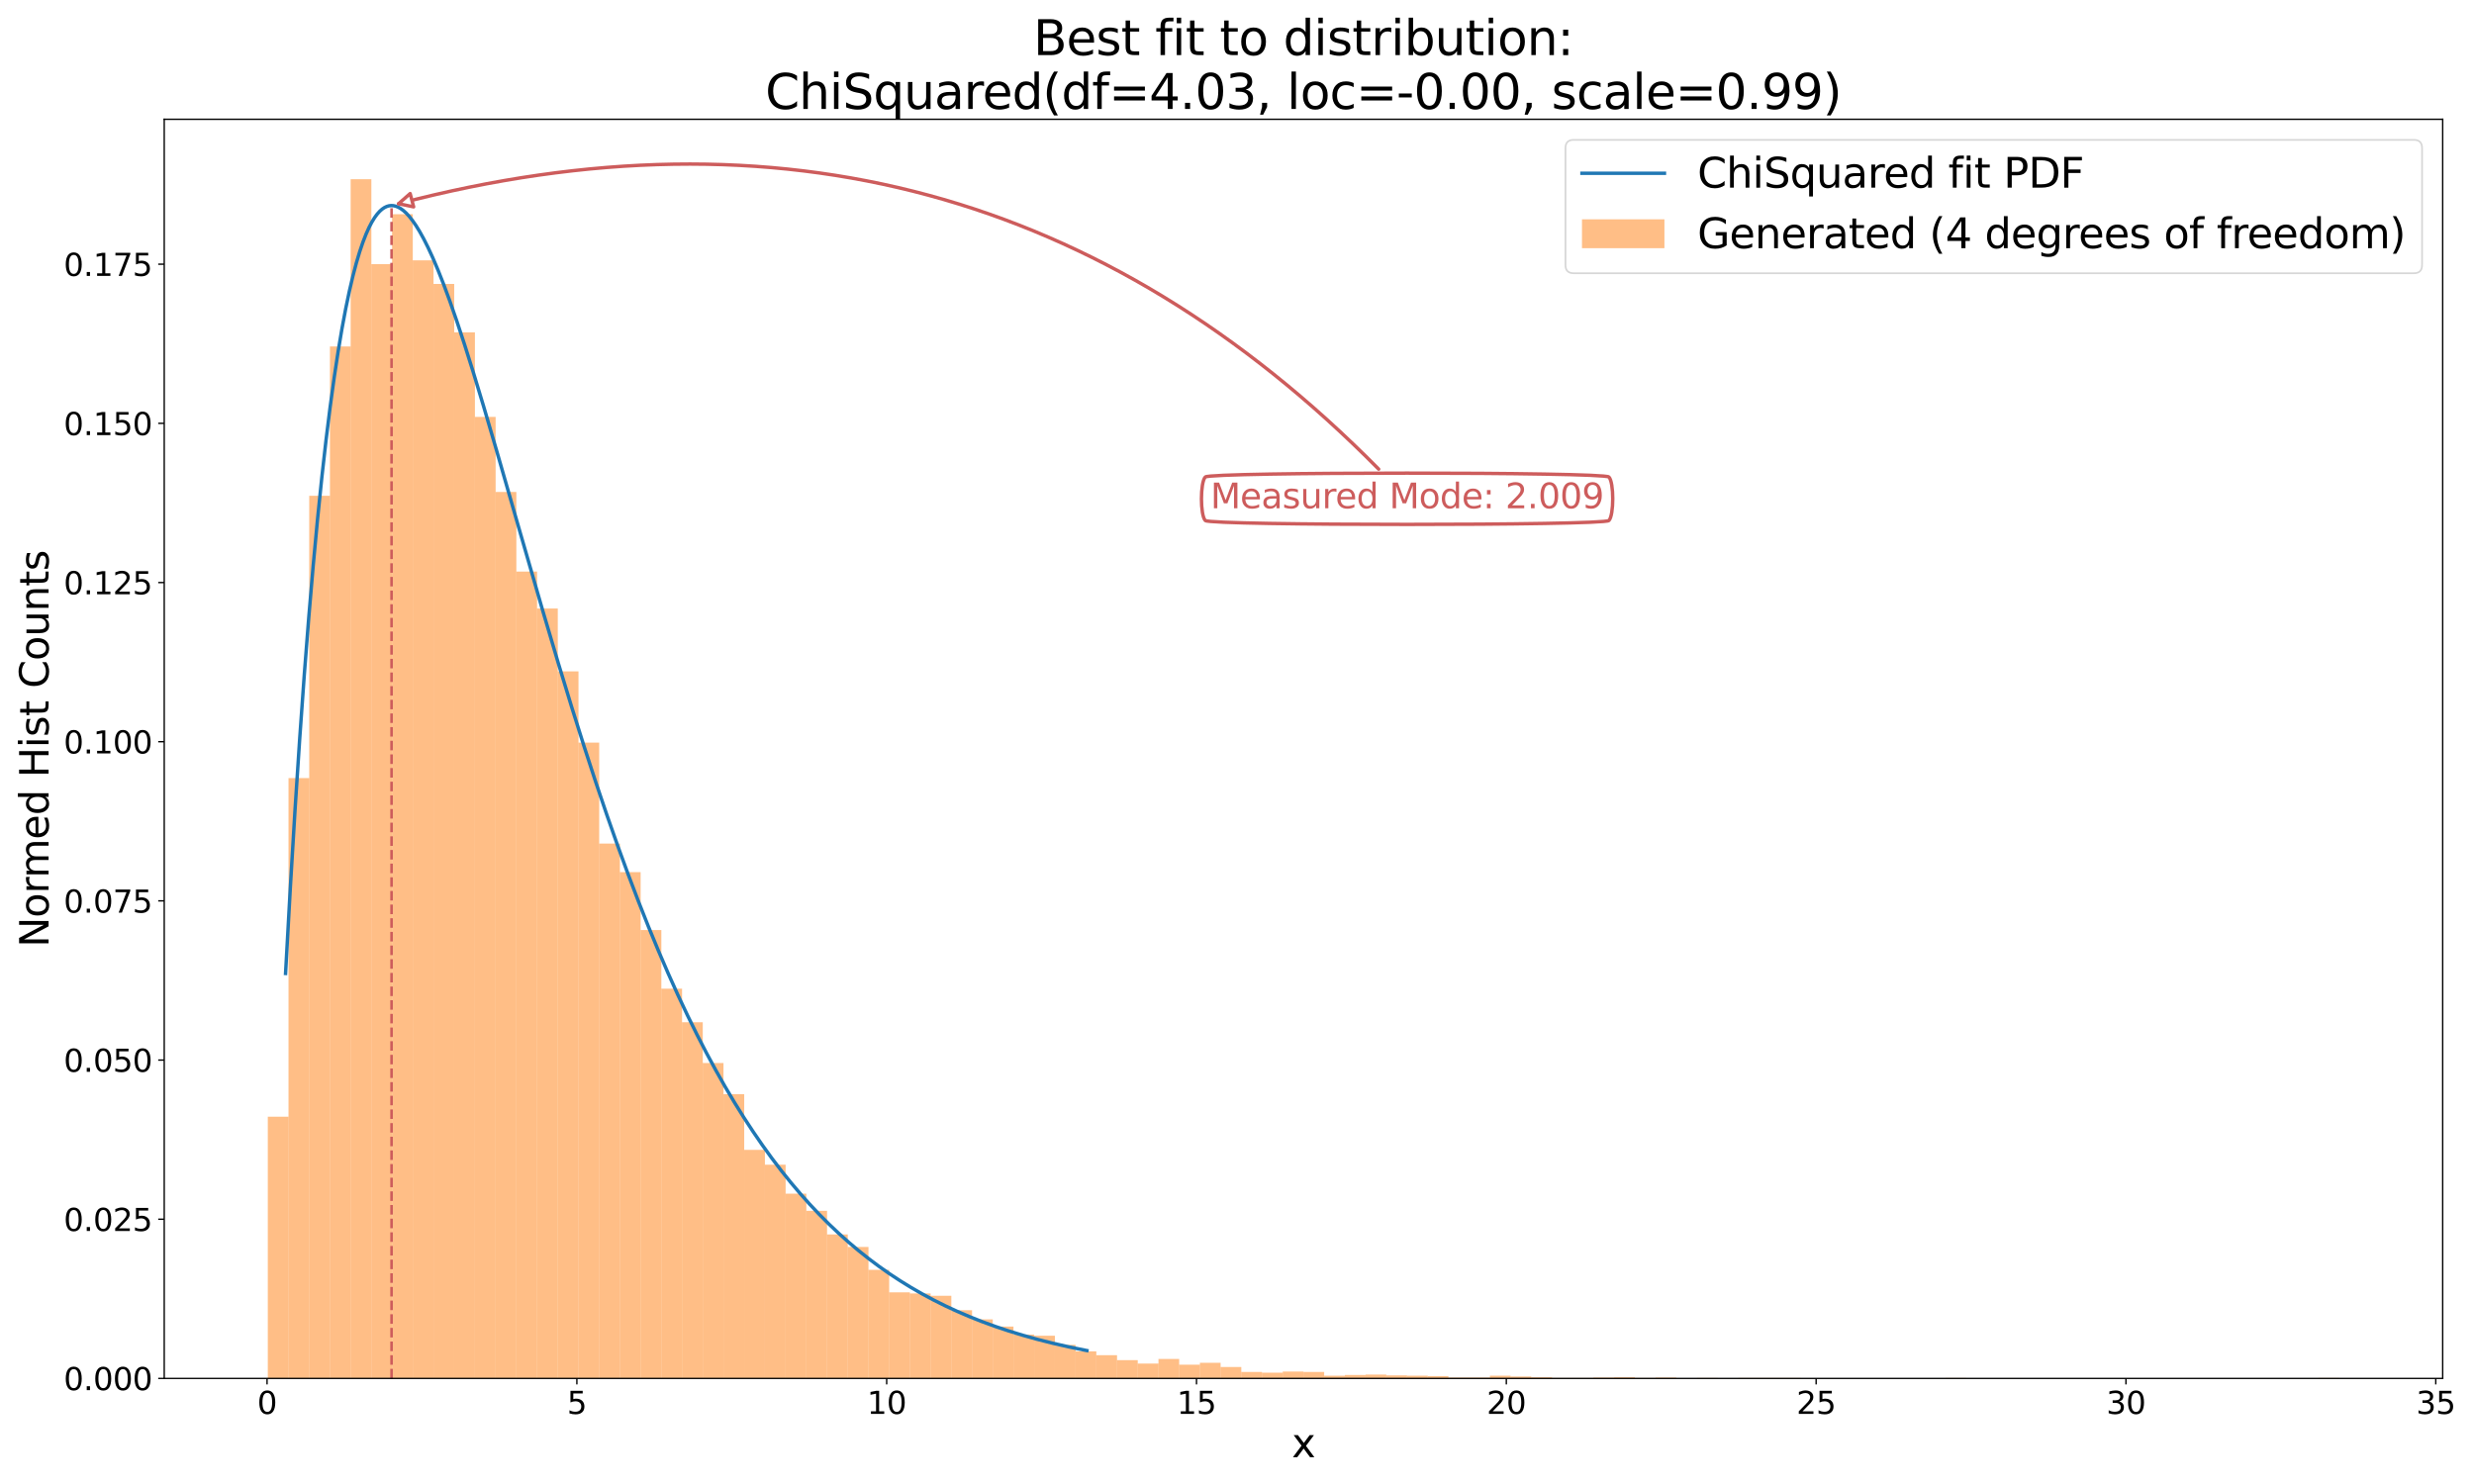 <?xml version="1.0" encoding="utf-8" standalone="no"?>
<!DOCTYPE svg PUBLIC "-//W3C//DTD SVG 1.1//EN"
  "http://www.w3.org/Graphics/SVG/1.1/DTD/svg11.dtd">
<svg xmlns:xlink="http://www.w3.org/1999/xlink" width="1440pt" height="864pt" viewBox="0 0 1440 864" xmlns="http://www.w3.org/2000/svg" version="1.1">
 <defs>
  <style type="text/css">*{stroke-linejoin: round; stroke-linecap: butt}</style>
 </defs>
 <g id="figure_1">
  <g id="patch_1">
   <path d="M 0 864 
L 1440 864 
L 1440 0 
L 0 0 
z
" style="fill: #ffffff"/>
  </g>
  <g id="axes_1">
   <g id="patch_2">
    <path d="M 95.59 802.52 
L 1421.772 802.52 
L 1421.772 69.43 
L 95.59 69.43 
z
" style="fill: #ffffff"/>
   </g>
   <g id="patch_3">
    <path d="M 155.871 802.52 
L 167.927 802.52 
L 167.927 650.153 
L 155.871 650.153 
z
" clip-path="url(#p9e95bdffed)" style="fill: #ff7f0e; opacity: 0.5"/>
   </g>
   <g id="patch_4">
    <path d="M 167.927 802.52 
L 179.984 802.52 
L 179.984 452.986 
L 167.927 452.986 
z
" clip-path="url(#p9e95bdffed)" style="fill: #ff7f0e; opacity: 0.5"/>
   </g>
   <g id="patch_5">
    <path d="M 179.984 802.52 
L 192.04 802.52 
L 192.04 288.642 
L 179.984 288.642 
z
" clip-path="url(#p9e95bdffed)" style="fill: #ff7f0e; opacity: 0.5"/>
   </g>
   <g id="patch_6">
    <path d="M 192.04 802.52 
L 204.096 802.52 
L 204.096 201.702 
L 192.04 201.702 
z
" clip-path="url(#p9e95bdffed)" style="fill: #ff7f0e; opacity: 0.5"/>
   </g>
   <g id="patch_7">
    <path d="M 204.096 802.52 
L 216.152 802.52 
L 216.152 104.339 
L 204.096 104.339 
z
" clip-path="url(#p9e95bdffed)" style="fill: #ff7f0e; opacity: 0.5"/>
   </g>
   <g id="patch_8">
    <path d="M 216.152 802.52 
L 228.208 802.52 
L 228.208 153.797 
L 216.152 153.797 
z
" clip-path="url(#p9e95bdffed)" style="fill: #ff7f0e; opacity: 0.5"/>
   </g>
   <g id="patch_9">
    <path d="M 228.208 802.52 
L 240.265 802.52 
L 240.265 124.743 
L 228.208 124.743 
z
" clip-path="url(#p9e95bdffed)" style="fill: #ff7f0e; opacity: 0.5"/>
   </g>
   <g id="patch_10">
    <path d="M 240.265 802.52 
L 252.321 802.52 
L 252.321 151.579 
L 240.265 151.579 
z
" clip-path="url(#p9e95bdffed)" style="fill: #ff7f0e; opacity: 0.5"/>
   </g>
   <g id="patch_11">
    <path d="M 252.321 802.52 
L 264.377 802.52 
L 264.377 165.33 
L 252.321 165.33 
z
" clip-path="url(#p9e95bdffed)" style="fill: #ff7f0e; opacity: 0.5"/>
   </g>
   <g id="patch_12">
    <path d="M 264.377 802.52 
L 276.433 802.52 
L 276.433 193.496 
L 264.377 193.496 
z
" clip-path="url(#p9e95bdffed)" style="fill: #ff7f0e; opacity: 0.5"/>
   </g>
   <g id="patch_13">
    <path d="M 276.433 802.52 
L 288.489 802.52 
L 288.489 242.733 
L 276.433 242.733 
z
" clip-path="url(#p9e95bdffed)" style="fill: #ff7f0e; opacity: 0.5"/>
   </g>
   <g id="patch_14">
    <path d="M 288.489 802.52 
L 300.546 802.52 
L 300.546 286.425 
L 288.489 286.425 
z
" clip-path="url(#p9e95bdffed)" style="fill: #ff7f0e; opacity: 0.5"/>
   </g>
   <g id="patch_15">
    <path d="M 300.546 802.52 
L 312.602 802.52 
L 312.602 332.778 
L 300.546 332.778 
z
" clip-path="url(#p9e95bdffed)" style="fill: #ff7f0e; opacity: 0.5"/>
   </g>
   <g id="patch_16">
    <path d="M 312.602 802.52 
L 324.658 802.52 
L 324.658 354.291 
L 312.602 354.291 
z
" clip-path="url(#p9e95bdffed)" style="fill: #ff7f0e; opacity: 0.5"/>
   </g>
   <g id="patch_17">
    <path d="M 324.658 802.52 
L 336.714 802.52 
L 336.714 390.886 
L 324.658 390.886 
z
" clip-path="url(#p9e95bdffed)" style="fill: #ff7f0e; opacity: 0.5"/>
   </g>
   <g id="patch_18">
    <path d="M 336.714 802.52 
L 348.77 802.52 
L 348.77 432.359 
L 336.714 432.359 
z
" clip-path="url(#p9e95bdffed)" style="fill: #ff7f0e; opacity: 0.5"/>
   </g>
   <g id="patch_19">
    <path d="M 348.77 802.52 
L 360.827 802.52 
L 360.827 491.133 
L 348.77 491.133 
z
" clip-path="url(#p9e95bdffed)" style="fill: #ff7f0e; opacity: 0.5"/>
   </g>
   <g id="patch_20">
    <path d="M 360.827 802.52 
L 372.883 802.52 
L 372.883 507.767 
L 360.827 507.767 
z
" clip-path="url(#p9e95bdffed)" style="fill: #ff7f0e; opacity: 0.5"/>
   </g>
   <g id="patch_21">
    <path d="M 372.883 802.52 
L 384.939 802.52 
L 384.939 541.478 
L 372.883 541.478 
z
" clip-path="url(#p9e95bdffed)" style="fill: #ff7f0e; opacity: 0.5"/>
   </g>
   <g id="patch_22">
    <path d="M 384.939 802.52 
L 396.995 802.52 
L 396.995 575.633 
L 384.939 575.633 
z
" clip-path="url(#p9e95bdffed)" style="fill: #ff7f0e; opacity: 0.5"/>
   </g>
   <g id="patch_23">
    <path d="M 396.995 802.52 
L 409.051 802.52 
L 409.051 595.15 
L 396.995 595.15 
z
" clip-path="url(#p9e95bdffed)" style="fill: #ff7f0e; opacity: 0.5"/>
   </g>
   <g id="patch_24">
    <path d="M 409.051 802.52 
L 421.108 802.52 
L 421.108 618.881 
L 409.051 618.881 
z
" clip-path="url(#p9e95bdffed)" style="fill: #ff7f0e; opacity: 0.5"/>
   </g>
   <g id="patch_25">
    <path d="M 421.108 802.52 
L 433.164 802.52 
L 433.164 637.068 
L 421.108 637.068 
z
" clip-path="url(#p9e95bdffed)" style="fill: #ff7f0e; opacity: 0.5"/>
   </g>
   <g id="patch_26">
    <path d="M 433.164 802.52 
L 445.22 802.52 
L 445.22 669.448 
L 433.164 669.448 
z
" clip-path="url(#p9e95bdffed)" style="fill: #ff7f0e; opacity: 0.5"/>
   </g>
   <g id="patch_27">
    <path d="M 445.22 802.52 
L 457.276 802.52 
L 457.276 678.098 
L 445.22 678.098 
z
" clip-path="url(#p9e95bdffed)" style="fill: #ff7f0e; opacity: 0.5"/>
   </g>
   <g id="patch_28">
    <path d="M 457.276 802.52 
L 469.332 802.52 
L 469.332 694.954 
L 457.276 694.954 
z
" clip-path="url(#p9e95bdffed)" style="fill: #ff7f0e; opacity: 0.5"/>
   </g>
   <g id="patch_29">
    <path d="M 469.332 802.52 
L 481.388 802.52 
L 481.388 704.934 
L 469.332 704.934 
z
" clip-path="url(#p9e95bdffed)" style="fill: #ff7f0e; opacity: 0.5"/>
   </g>
   <g id="patch_30">
    <path d="M 481.388 802.52 
L 493.445 802.52 
L 493.445 718.685 
L 481.388 718.685 
z
" clip-path="url(#p9e95bdffed)" style="fill: #ff7f0e; opacity: 0.5"/>
   </g>
   <g id="patch_31">
    <path d="M 493.445 802.52 
L 505.501 802.52 
L 505.501 726.004 
L 493.445 726.004 
z
" clip-path="url(#p9e95bdffed)" style="fill: #ff7f0e; opacity: 0.5"/>
   </g>
   <g id="patch_32">
    <path d="M 505.501 802.52 
L 517.557 802.52 
L 517.557 739.311 
L 505.501 739.311 
z
" clip-path="url(#p9e95bdffed)" style="fill: #ff7f0e; opacity: 0.5"/>
   </g>
   <g id="patch_33">
    <path d="M 517.557 802.52 
L 529.613 802.52 
L 529.613 752.396 
L 517.557 752.396 
z
" clip-path="url(#p9e95bdffed)" style="fill: #ff7f0e; opacity: 0.5"/>
   </g>
   <g id="patch_34">
    <path d="M 529.613 802.52 
L 541.669 802.52 
L 541.669 753.061 
L 529.613 753.061 
z
" clip-path="url(#p9e95bdffed)" style="fill: #ff7f0e; opacity: 0.5"/>
   </g>
   <g id="patch_35">
    <path d="M 541.669 802.52 
L 553.726 802.52 
L 553.726 754.392 
L 541.669 754.392 
z
" clip-path="url(#p9e95bdffed)" style="fill: #ff7f0e; opacity: 0.5"/>
   </g>
   <g id="patch_36">
    <path d="M 553.726 802.52 
L 565.782 802.52 
L 565.782 762.82 
L 553.726 762.82 
z
" clip-path="url(#p9e95bdffed)" style="fill: #ff7f0e; opacity: 0.5"/>
   </g>
   <g id="patch_37">
    <path d="M 565.782 802.52 
L 577.838 802.52 
L 577.838 768.143 
L 565.782 768.143 
z
" clip-path="url(#p9e95bdffed)" style="fill: #ff7f0e; opacity: 0.5"/>
   </g>
   <g id="patch_38">
    <path d="M 577.838 802.52 
L 589.894 802.52 
L 589.894 772.357 
L 577.838 772.357 
z
" clip-path="url(#p9e95bdffed)" style="fill: #ff7f0e; opacity: 0.5"/>
   </g>
   <g id="patch_39">
    <path d="M 589.894 802.52 
L 601.95 802.52 
L 601.95 777.014 
L 589.894 777.014 
z
" clip-path="url(#p9e95bdffed)" style="fill: #ff7f0e; opacity: 0.5"/>
   </g>
   <g id="patch_40">
    <path d="M 601.95 802.52 
L 614.007 802.52 
L 614.007 777.68 
L 601.95 777.68 
z
" clip-path="url(#p9e95bdffed)" style="fill: #ff7f0e; opacity: 0.5"/>
   </g>
   <g id="patch_41">
    <path d="M 614.007 802.52 
L 626.063 802.52 
L 626.063 783.003 
L 614.007 783.003 
z
" clip-path="url(#p9e95bdffed)" style="fill: #ff7f0e; opacity: 0.5"/>
   </g>
   <g id="patch_42">
    <path d="M 626.063 802.52 
L 638.119 802.52 
L 638.119 786.773 
L 626.063 786.773 
z
" clip-path="url(#p9e95bdffed)" style="fill: #ff7f0e; opacity: 0.5"/>
   </g>
   <g id="patch_43">
    <path d="M 638.119 802.52 
L 650.175 802.52 
L 650.175 788.991 
L 638.119 788.991 
z
" clip-path="url(#p9e95bdffed)" style="fill: #ff7f0e; opacity: 0.5"/>
   </g>
   <g id="patch_44">
    <path d="M 650.175 802.52 
L 662.231 802.52 
L 662.231 791.874 
L 650.175 791.874 
z
" clip-path="url(#p9e95bdffed)" style="fill: #ff7f0e; opacity: 0.5"/>
   </g>
   <g id="patch_45">
    <path d="M 662.231 802.52 
L 674.288 802.52 
L 674.288 793.87 
L 662.231 793.87 
z
" clip-path="url(#p9e95bdffed)" style="fill: #ff7f0e; opacity: 0.5"/>
   </g>
   <g id="patch_46">
    <path d="M 674.288 802.52 
L 686.344 802.52 
L 686.344 791.209 
L 674.288 791.209 
z
" clip-path="url(#p9e95bdffed)" style="fill: #ff7f0e; opacity: 0.5"/>
   </g>
   <g id="patch_47">
    <path d="M 686.344 802.52 
L 698.4 802.52 
L 698.4 794.535 
L 686.344 794.535 
z
" clip-path="url(#p9e95bdffed)" style="fill: #ff7f0e; opacity: 0.5"/>
   </g>
   <g id="patch_48">
    <path d="M 698.4 802.52 
L 710.456 802.52 
L 710.456 793.426 
L 698.4 793.426 
z
" clip-path="url(#p9e95bdffed)" style="fill: #ff7f0e; opacity: 0.5"/>
   </g>
   <g id="patch_49">
    <path d="M 710.456 802.52 
L 722.512 802.52 
L 722.512 795.866 
L 710.456 795.866 
z
" clip-path="url(#p9e95bdffed)" style="fill: #ff7f0e; opacity: 0.5"/>
   </g>
   <g id="patch_50">
    <path d="M 722.512 802.52 
L 734.569 802.52 
L 734.569 798.749 
L 722.512 798.749 
z
" clip-path="url(#p9e95bdffed)" style="fill: #ff7f0e; opacity: 0.5"/>
   </g>
   <g id="patch_51">
    <path d="M 734.569 802.52 
L 746.625 802.52 
L 746.625 799.193 
L 734.569 799.193 
z
" clip-path="url(#p9e95bdffed)" style="fill: #ff7f0e; opacity: 0.5"/>
   </g>
   <g id="patch_52">
    <path d="M 746.625 802.52 
L 758.681 802.52 
L 758.681 798.528 
L 746.625 798.528 
z
" clip-path="url(#p9e95bdffed)" style="fill: #ff7f0e; opacity: 0.5"/>
   </g>
   <g id="patch_53">
    <path d="M 758.681 802.52 
L 770.737 802.52 
L 770.737 798.749 
L 758.681 798.749 
z
" clip-path="url(#p9e95bdffed)" style="fill: #ff7f0e; opacity: 0.5"/>
   </g>
   <g id="patch_54">
    <path d="M 770.737 802.52 
L 782.793 802.52 
L 782.793 800.967 
L 770.737 800.967 
z
" clip-path="url(#p9e95bdffed)" style="fill: #ff7f0e; opacity: 0.5"/>
   </g>
   <g id="patch_55">
    <path d="M 782.793 802.52 
L 794.85 802.52 
L 794.85 800.524 
L 782.793 800.524 
z
" clip-path="url(#p9e95bdffed)" style="fill: #ff7f0e; opacity: 0.5"/>
   </g>
   <g id="patch_56">
    <path d="M 794.85 802.52 
L 806.906 802.52 
L 806.906 800.302 
L 794.85 800.302 
z
" clip-path="url(#p9e95bdffed)" style="fill: #ff7f0e; opacity: 0.5"/>
   </g>
   <g id="patch_57">
    <path d="M 806.906 802.52 
L 818.962 802.52 
L 818.962 800.745 
L 806.906 800.745 
z
" clip-path="url(#p9e95bdffed)" style="fill: #ff7f0e; opacity: 0.5"/>
   </g>
   <g id="patch_58">
    <path d="M 818.962 802.52 
L 831.018 802.52 
L 831.018 800.967 
L 818.962 800.967 
z
" clip-path="url(#p9e95bdffed)" style="fill: #ff7f0e; opacity: 0.5"/>
   </g>
   <g id="patch_59">
    <path d="M 831.018 802.52 
L 843.074 802.52 
L 843.074 801.189 
L 831.018 801.189 
z
" clip-path="url(#p9e95bdffed)" style="fill: #ff7f0e; opacity: 0.5"/>
   </g>
   <g id="patch_60">
    <path d="M 843.074 802.52 
L 855.13 802.52 
L 855.13 802.076 
L 843.074 802.076 
z
" clip-path="url(#p9e95bdffed)" style="fill: #ff7f0e; opacity: 0.5"/>
   </g>
   <g id="patch_61">
    <path d="M 855.13 802.52 
L 867.187 802.52 
L 867.187 802.076 
L 855.13 802.076 
z
" clip-path="url(#p9e95bdffed)" style="fill: #ff7f0e; opacity: 0.5"/>
   </g>
   <g id="patch_62">
    <path d="M 867.187 802.52 
L 879.243 802.52 
L 879.243 800.967 
L 867.187 800.967 
z
" clip-path="url(#p9e95bdffed)" style="fill: #ff7f0e; opacity: 0.5"/>
   </g>
   <g id="patch_63">
    <path d="M 879.243 802.52 
L 891.299 802.52 
L 891.299 801.411 
L 879.243 801.411 
z
" clip-path="url(#p9e95bdffed)" style="fill: #ff7f0e; opacity: 0.5"/>
   </g>
   <g id="patch_64">
    <path d="M 891.299 802.52 
L 903.355 802.52 
L 903.355 801.854 
L 891.299 801.854 
z
" clip-path="url(#p9e95bdffed)" style="fill: #ff7f0e; opacity: 0.5"/>
   </g>
   <g id="patch_65">
    <path d="M 903.355 802.52 
L 915.411 802.52 
L 915.411 802.298 
L 903.355 802.298 
z
" clip-path="url(#p9e95bdffed)" style="fill: #ff7f0e; opacity: 0.5"/>
   </g>
   <g id="patch_66">
    <path d="M 915.411 802.52 
L 927.468 802.52 
L 927.468 802.298 
L 915.411 802.298 
z
" clip-path="url(#p9e95bdffed)" style="fill: #ff7f0e; opacity: 0.5"/>
   </g>
   <g id="patch_67">
    <path d="M 927.468 802.52 
L 939.524 802.52 
L 939.524 802.076 
L 927.468 802.076 
z
" clip-path="url(#p9e95bdffed)" style="fill: #ff7f0e; opacity: 0.5"/>
   </g>
   <g id="patch_68">
    <path d="M 939.524 802.52 
L 951.58 802.52 
L 951.58 801.854 
L 939.524 801.854 
z
" clip-path="url(#p9e95bdffed)" style="fill: #ff7f0e; opacity: 0.5"/>
   </g>
   <g id="patch_69">
    <path d="M 951.58 802.52 
L 963.636 802.52 
L 963.636 802.298 
L 951.58 802.298 
z
" clip-path="url(#p9e95bdffed)" style="fill: #ff7f0e; opacity: 0.5"/>
   </g>
   <g id="patch_70">
    <path d="M 963.636 802.52 
L 975.692 802.52 
L 975.692 802.076 
L 963.636 802.076 
z
" clip-path="url(#p9e95bdffed)" style="fill: #ff7f0e; opacity: 0.5"/>
   </g>
   <g id="patch_71">
    <path d="M 975.692 802.52 
L 987.749 802.52 
L 987.749 802.52 
L 975.692 802.52 
z
" clip-path="url(#p9e95bdffed)" style="fill: #ff7f0e; opacity: 0.5"/>
   </g>
   <g id="patch_72">
    <path d="M 987.749 802.52 
L 999.805 802.52 
L 999.805 802.298 
L 987.749 802.298 
z
" clip-path="url(#p9e95bdffed)" style="fill: #ff7f0e; opacity: 0.5"/>
   </g>
   <g id="patch_73">
    <path d="M 999.805 802.52 
L 1011.861 802.52 
L 1011.861 802.52 
L 999.805 802.52 
z
" clip-path="url(#p9e95bdffed)" style="fill: #ff7f0e; opacity: 0.5"/>
   </g>
   <g id="patch_74">
    <path d="M 1011.861 802.52 
L 1023.917 802.52 
L 1023.917 802.298 
L 1011.861 802.298 
z
" clip-path="url(#p9e95bdffed)" style="fill: #ff7f0e; opacity: 0.5"/>
   </g>
   <g id="patch_75">
    <path d="M 1023.917 802.52 
L 1035.973 802.52 
L 1035.973 802.298 
L 1023.917 802.298 
z
" clip-path="url(#p9e95bdffed)" style="fill: #ff7f0e; opacity: 0.5"/>
   </g>
   <g id="patch_76">
    <path d="M 1035.973 802.52 
L 1048.03 802.52 
L 1048.03 802.298 
L 1035.973 802.298 
z
" clip-path="url(#p9e95bdffed)" style="fill: #ff7f0e; opacity: 0.5"/>
   </g>
   <g id="patch_77">
    <path d="M 1048.03 802.52 
L 1060.086 802.52 
L 1060.086 802.52 
L 1048.03 802.52 
z
" clip-path="url(#p9e95bdffed)" style="fill: #ff7f0e; opacity: 0.5"/>
   </g>
   <g id="patch_78">
    <path d="M 1060.086 802.52 
L 1072.142 802.52 
L 1072.142 802.52 
L 1060.086 802.52 
z
" clip-path="url(#p9e95bdffed)" style="fill: #ff7f0e; opacity: 0.5"/>
   </g>
   <g id="patch_79">
    <path d="M 1072.142 802.52 
L 1084.198 802.52 
L 1084.198 802.52 
L 1072.142 802.52 
z
" clip-path="url(#p9e95bdffed)" style="fill: #ff7f0e; opacity: 0.5"/>
   </g>
   <g id="patch_80">
    <path d="M 1084.198 802.52 
L 1096.254 802.52 
L 1096.254 802.52 
L 1084.198 802.52 
z
" clip-path="url(#p9e95bdffed)" style="fill: #ff7f0e; opacity: 0.5"/>
   </g>
   <g id="patch_81">
    <path d="M 1096.254 802.52 
L 1108.311 802.52 
L 1108.311 802.52 
L 1096.254 802.52 
z
" clip-path="url(#p9e95bdffed)" style="fill: #ff7f0e; opacity: 0.5"/>
   </g>
   <g id="patch_82">
    <path d="M 1108.311 802.52 
L 1120.367 802.52 
L 1120.367 802.52 
L 1108.311 802.52 
z
" clip-path="url(#p9e95bdffed)" style="fill: #ff7f0e; opacity: 0.5"/>
   </g>
   <g id="patch_83">
    <path d="M 1120.367 802.52 
L 1132.423 802.52 
L 1132.423 802.52 
L 1120.367 802.52 
z
" clip-path="url(#p9e95bdffed)" style="fill: #ff7f0e; opacity: 0.5"/>
   </g>
   <g id="patch_84">
    <path d="M 1132.423 802.52 
L 1144.479 802.52 
L 1144.479 802.298 
L 1132.423 802.298 
z
" clip-path="url(#p9e95bdffed)" style="fill: #ff7f0e; opacity: 0.5"/>
   </g>
   <g id="patch_85">
    <path d="M 1144.479 802.52 
L 1156.535 802.52 
L 1156.535 802.52 
L 1144.479 802.52 
z
" clip-path="url(#p9e95bdffed)" style="fill: #ff7f0e; opacity: 0.5"/>
   </g>
   <g id="patch_86">
    <path d="M 1156.535 802.52 
L 1168.591 802.52 
L 1168.591 802.52 
L 1156.535 802.52 
z
" clip-path="url(#p9e95bdffed)" style="fill: #ff7f0e; opacity: 0.5"/>
   </g>
   <g id="patch_87">
    <path d="M 1168.591 802.52 
L 1180.648 802.52 
L 1180.648 802.52 
L 1168.591 802.52 
z
" clip-path="url(#p9e95bdffed)" style="fill: #ff7f0e; opacity: 0.5"/>
   </g>
   <g id="patch_88">
    <path d="M 1180.648 802.52 
L 1192.704 802.52 
L 1192.704 802.52 
L 1180.648 802.52 
z
" clip-path="url(#p9e95bdffed)" style="fill: #ff7f0e; opacity: 0.5"/>
   </g>
   <g id="patch_89">
    <path d="M 1192.704 802.52 
L 1204.76 802.52 
L 1204.76 802.52 
L 1192.704 802.52 
z
" clip-path="url(#p9e95bdffed)" style="fill: #ff7f0e; opacity: 0.5"/>
   </g>
   <g id="patch_90">
    <path d="M 1204.76 802.52 
L 1216.816 802.52 
L 1216.816 802.52 
L 1204.76 802.52 
z
" clip-path="url(#p9e95bdffed)" style="fill: #ff7f0e; opacity: 0.5"/>
   </g>
   <g id="patch_91">
    <path d="M 1216.816 802.52 
L 1228.872 802.52 
L 1228.872 802.52 
L 1216.816 802.52 
z
" clip-path="url(#p9e95bdffed)" style="fill: #ff7f0e; opacity: 0.5"/>
   </g>
   <g id="patch_92">
    <path d="M 1228.872 802.52 
L 1240.929 802.52 
L 1240.929 802.52 
L 1228.872 802.52 
z
" clip-path="url(#p9e95bdffed)" style="fill: #ff7f0e; opacity: 0.5"/>
   </g>
   <g id="patch_93">
    <path d="M 1240.929 802.52 
L 1252.985 802.52 
L 1252.985 802.52 
L 1240.929 802.52 
z
" clip-path="url(#p9e95bdffed)" style="fill: #ff7f0e; opacity: 0.5"/>
   </g>
   <g id="patch_94">
    <path d="M 1252.985 802.52 
L 1265.041 802.52 
L 1265.041 802.52 
L 1252.985 802.52 
z
" clip-path="url(#p9e95bdffed)" style="fill: #ff7f0e; opacity: 0.5"/>
   </g>
   <g id="patch_95">
    <path d="M 1265.041 802.52 
L 1277.097 802.52 
L 1277.097 802.52 
L 1265.041 802.52 
z
" clip-path="url(#p9e95bdffed)" style="fill: #ff7f0e; opacity: 0.5"/>
   </g>
   <g id="patch_96">
    <path d="M 1277.097 802.52 
L 1289.153 802.52 
L 1289.153 802.52 
L 1277.097 802.52 
z
" clip-path="url(#p9e95bdffed)" style="fill: #ff7f0e; opacity: 0.5"/>
   </g>
   <g id="patch_97">
    <path d="M 1289.153 802.52 
L 1301.21 802.52 
L 1301.21 802.52 
L 1289.153 802.52 
z
" clip-path="url(#p9e95bdffed)" style="fill: #ff7f0e; opacity: 0.5"/>
   </g>
   <g id="patch_98">
    <path d="M 1301.21 802.52 
L 1313.266 802.52 
L 1313.266 802.52 
L 1301.21 802.52 
z
" clip-path="url(#p9e95bdffed)" style="fill: #ff7f0e; opacity: 0.5"/>
   </g>
   <g id="patch_99">
    <path d="M 1313.266 802.52 
L 1325.322 802.52 
L 1325.322 802.52 
L 1313.266 802.52 
z
" clip-path="url(#p9e95bdffed)" style="fill: #ff7f0e; opacity: 0.5"/>
   </g>
   <g id="patch_100">
    <path d="M 1325.322 802.52 
L 1337.378 802.52 
L 1337.378 802.52 
L 1325.322 802.52 
z
" clip-path="url(#p9e95bdffed)" style="fill: #ff7f0e; opacity: 0.5"/>
   </g>
   <g id="patch_101">
    <path d="M 1337.378 802.52 
L 1349.434 802.52 
L 1349.434 802.52 
L 1337.378 802.52 
z
" clip-path="url(#p9e95bdffed)" style="fill: #ff7f0e; opacity: 0.5"/>
   </g>
   <g id="patch_102">
    <path d="M 1349.434 802.52 
L 1361.491 802.52 
L 1361.491 802.298 
L 1349.434 802.298 
z
" clip-path="url(#p9e95bdffed)" style="fill: #ff7f0e; opacity: 0.5"/>
   </g>
   <g id="matplotlib.axis_1">
    <g id="xtick_1">
     <g id="line2d_1">
      <defs>
       <path id="m2620544781" d="M 0 0 
L 0 3.5 
" style="stroke: #000000; stroke-width: 0.8"/>
      </defs>
      <g>
       <use xlink:href="#m2620544781" x="155.439" y="802.52" style="stroke: #000000; stroke-width: 0.8"/>
      </g>
     </g>
     <g id="text_1">
      <!-- 0 -->
      <g transform="translate(149.713 823.197)scale(0.18 -0.18)">
       <defs>
        <path id="DejaVuSans-30" d="M 2034 4250 
Q 1547 4250 1301 3770 
Q 1056 3291 1056 2328 
Q 1056 1369 1301 889 
Q 1547 409 2034 409 
Q 2525 409 2770 889 
Q 3016 1369 3016 2328 
Q 3016 3291 2770 3770 
Q 2525 4250 2034 4250 
z
M 2034 4750 
Q 2819 4750 3233 4129 
Q 3647 3509 3647 2328 
Q 3647 1150 3233 529 
Q 2819 -91 2034 -91 
Q 1250 -91 836 529 
Q 422 1150 422 2328 
Q 422 3509 836 4129 
Q 1250 4750 2034 4750 
z
" transform="scale(0.016)"/>
       </defs>
       <use xlink:href="#DejaVuSans-30"/>
      </g>
     </g>
    </g>
    <g id="xtick_2">
     <g id="line2d_2">
      <g>
       <use xlink:href="#m2620544781" x="335.769" y="802.52" style="stroke: #000000; stroke-width: 0.8"/>
      </g>
     </g>
     <g id="text_2">
      <!-- 5 -->
      <g transform="translate(330.042 823.197)scale(0.18 -0.18)">
       <defs>
        <path id="DejaVuSans-35" d="M 691 4666 
L 3169 4666 
L 3169 4134 
L 1269 4134 
L 1269 2991 
Q 1406 3038 1543 3061 
Q 1681 3084 1819 3084 
Q 2600 3084 3056 2656 
Q 3513 2228 3513 1497 
Q 3513 744 3044 326 
Q 2575 -91 1722 -91 
Q 1428 -91 1123 -41 
Q 819 9 494 109 
L 494 744 
Q 775 591 1075 516 
Q 1375 441 1709 441 
Q 2250 441 2565 725 
Q 2881 1009 2881 1497 
Q 2881 1984 2565 2268 
Q 2250 2553 1709 2553 
Q 1456 2553 1204 2497 
Q 953 2441 691 2322 
L 691 4666 
z
" transform="scale(0.016)"/>
       </defs>
       <use xlink:href="#DejaVuSans-35"/>
      </g>
     </g>
    </g>
    <g id="xtick_3">
     <g id="line2d_3">
      <g>
       <use xlink:href="#m2620544781" x="516.098" y="802.52" style="stroke: #000000; stroke-width: 0.8"/>
      </g>
     </g>
     <g id="text_3">
      <!-- 10 -->
      <g transform="translate(504.646 823.197)scale(0.18 -0.18)">
       <defs>
        <path id="DejaVuSans-31" d="M 794 531 
L 1825 531 
L 1825 4091 
L 703 3866 
L 703 4441 
L 1819 4666 
L 2450 4666 
L 2450 531 
L 3481 531 
L 3481 0 
L 794 0 
L 794 531 
z
" transform="scale(0.016)"/>
       </defs>
       <use xlink:href="#DejaVuSans-31"/>
       <use xlink:href="#DejaVuSans-30" x="63.623"/>
      </g>
     </g>
    </g>
    <g id="xtick_4">
     <g id="line2d_4">
      <g>
       <use xlink:href="#m2620544781" x="696.428" y="802.52" style="stroke: #000000; stroke-width: 0.8"/>
      </g>
     </g>
     <g id="text_4">
      <!-- 15 -->
      <g transform="translate(684.975 823.197)scale(0.18 -0.18)">
       <use xlink:href="#DejaVuSans-31"/>
       <use xlink:href="#DejaVuSans-35" x="63.623"/>
      </g>
     </g>
    </g>
    <g id="xtick_5">
     <g id="line2d_5">
      <g>
       <use xlink:href="#m2620544781" x="876.757" y="802.52" style="stroke: #000000; stroke-width: 0.8"/>
      </g>
     </g>
     <g id="text_5">
      <!-- 20 -->
      <g transform="translate(865.305 823.197)scale(0.18 -0.18)">
       <defs>
        <path id="DejaVuSans-32" d="M 1228 531 
L 3431 531 
L 3431 0 
L 469 0 
L 469 531 
Q 828 903 1448 1529 
Q 2069 2156 2228 2338 
Q 2531 2678 2651 2914 
Q 2772 3150 2772 3378 
Q 2772 3750 2511 3984 
Q 2250 4219 1831 4219 
Q 1534 4219 1204 4116 
Q 875 4013 500 3803 
L 500 4441 
Q 881 4594 1212 4672 
Q 1544 4750 1819 4750 
Q 2544 4750 2975 4387 
Q 3406 4025 3406 3419 
Q 3406 3131 3298 2873 
Q 3191 2616 2906 2266 
Q 2828 2175 2409 1742 
Q 1991 1309 1228 531 
z
" transform="scale(0.016)"/>
       </defs>
       <use xlink:href="#DejaVuSans-32"/>
       <use xlink:href="#DejaVuSans-30" x="63.623"/>
      </g>
     </g>
    </g>
    <g id="xtick_6">
     <g id="line2d_6">
      <g>
       <use xlink:href="#m2620544781" x="1057.087" y="802.52" style="stroke: #000000; stroke-width: 0.8"/>
      </g>
     </g>
     <g id="text_6">
      <!-- 25 -->
      <g transform="translate(1045.634 823.197)scale(0.18 -0.18)">
       <use xlink:href="#DejaVuSans-32"/>
       <use xlink:href="#DejaVuSans-35" x="63.623"/>
      </g>
     </g>
    </g>
    <g id="xtick_7">
     <g id="line2d_7">
      <g>
       <use xlink:href="#m2620544781" x="1237.416" y="802.52" style="stroke: #000000; stroke-width: 0.8"/>
      </g>
     </g>
     <g id="text_7">
      <!-- 30 -->
      <g transform="translate(1225.964 823.197)scale(0.18 -0.18)">
       <defs>
        <path id="DejaVuSans-33" d="M 2597 2516 
Q 3050 2419 3304 2112 
Q 3559 1806 3559 1356 
Q 3559 666 3084 287 
Q 2609 -91 1734 -91 
Q 1441 -91 1130 -33 
Q 819 25 488 141 
L 488 750 
Q 750 597 1062 519 
Q 1375 441 1716 441 
Q 2309 441 2620 675 
Q 2931 909 2931 1356 
Q 2931 1769 2642 2001 
Q 2353 2234 1838 2234 
L 1294 2234 
L 1294 2753 
L 1863 2753 
Q 2328 2753 2575 2939 
Q 2822 3125 2822 3475 
Q 2822 3834 2567 4026 
Q 2313 4219 1838 4219 
Q 1578 4219 1281 4162 
Q 984 4106 628 3988 
L 628 4550 
Q 988 4650 1302 4700 
Q 1616 4750 1894 4750 
Q 2613 4750 3031 4423 
Q 3450 4097 3450 3541 
Q 3450 3153 3228 2886 
Q 3006 2619 2597 2516 
z
" transform="scale(0.016)"/>
       </defs>
       <use xlink:href="#DejaVuSans-33"/>
       <use xlink:href="#DejaVuSans-30" x="63.623"/>
      </g>
     </g>
    </g>
    <g id="xtick_8">
     <g id="line2d_8">
      <g>
       <use xlink:href="#m2620544781" x="1417.746" y="802.52" style="stroke: #000000; stroke-width: 0.8"/>
      </g>
     </g>
     <g id="text_8">
      <!-- 35 -->
      <g transform="translate(1406.293 823.197)scale(0.18 -0.18)">
       <use xlink:href="#DejaVuSans-33"/>
       <use xlink:href="#DejaVuSans-35" x="63.623"/>
      </g>
     </g>
    </g>
    <g id="text_9">
     <!-- x -->
     <g transform="translate(751.874 848.417)scale(0.23 -0.23)">
      <defs>
       <path id="DejaVuSans-78" d="M 3513 3500 
L 2247 1797 
L 3578 0 
L 2900 0 
L 1881 1375 
L 863 0 
L 184 0 
L 1544 1831 
L 300 3500 
L 978 3500 
L 1906 2253 
L 2834 3500 
L 3513 3500 
z
" transform="scale(0.016)"/>
      </defs>
      <use xlink:href="#DejaVuSans-78"/>
     </g>
    </g>
   </g>
   <g id="matplotlib.axis_2">
    <g id="ytick_1">
     <g id="line2d_9">
      <defs>
       <path id="m9845e5226f" d="M 0 0 
L -3.5 0 
" style="stroke: #000000; stroke-width: 0.8"/>
      </defs>
      <g>
       <use xlink:href="#m9845e5226f" x="95.59" y="802.52" style="stroke: #000000; stroke-width: 0.8"/>
      </g>
     </g>
     <g id="text_10">
      <!-- 0.000 -->
      <g transform="translate(37.06 809.358)scale(0.18 -0.18)">
       <defs>
        <path id="DejaVuSans-2e" d="M 684 794 
L 1344 794 
L 1344 0 
L 684 0 
L 684 794 
z
" transform="scale(0.016)"/>
       </defs>
       <use xlink:href="#DejaVuSans-30"/>
       <use xlink:href="#DejaVuSans-2e" x="63.623"/>
       <use xlink:href="#DejaVuSans-30" x="95.41"/>
       <use xlink:href="#DejaVuSans-30" x="159.033"/>
       <use xlink:href="#DejaVuSans-30" x="222.656"/>
      </g>
     </g>
    </g>
    <g id="ytick_2">
     <g id="line2d_10">
      <g>
       <use xlink:href="#m9845e5226f" x="95.59" y="709.846" style="stroke: #000000; stroke-width: 0.8"/>
      </g>
     </g>
     <g id="text_11">
      <!-- 0.025 -->
      <g transform="translate(37.06 716.685)scale(0.18 -0.18)">
       <use xlink:href="#DejaVuSans-30"/>
       <use xlink:href="#DejaVuSans-2e" x="63.623"/>
       <use xlink:href="#DejaVuSans-30" x="95.41"/>
       <use xlink:href="#DejaVuSans-32" x="159.033"/>
       <use xlink:href="#DejaVuSans-35" x="222.656"/>
      </g>
     </g>
    </g>
    <g id="ytick_3">
     <g id="line2d_11">
      <g>
       <use xlink:href="#m9845e5226f" x="95.59" y="617.172" style="stroke: #000000; stroke-width: 0.8"/>
      </g>
     </g>
     <g id="text_12">
      <!-- 0.050 -->
      <g transform="translate(37.06 624.011)scale(0.18 -0.18)">
       <use xlink:href="#DejaVuSans-30"/>
       <use xlink:href="#DejaVuSans-2e" x="63.623"/>
       <use xlink:href="#DejaVuSans-30" x="95.41"/>
       <use xlink:href="#DejaVuSans-35" x="159.033"/>
       <use xlink:href="#DejaVuSans-30" x="222.656"/>
      </g>
     </g>
    </g>
    <g id="ytick_4">
     <g id="line2d_12">
      <g>
       <use xlink:href="#m9845e5226f" x="95.59" y="524.498" style="stroke: #000000; stroke-width: 0.8"/>
      </g>
     </g>
     <g id="text_13">
      <!-- 0.075 -->
      <g transform="translate(37.06 531.337)scale(0.18 -0.18)">
       <defs>
        <path id="DejaVuSans-37" d="M 525 4666 
L 3525 4666 
L 3525 4397 
L 1831 0 
L 1172 0 
L 2766 4134 
L 525 4134 
L 525 4666 
z
" transform="scale(0.016)"/>
       </defs>
       <use xlink:href="#DejaVuSans-30"/>
       <use xlink:href="#DejaVuSans-2e" x="63.623"/>
       <use xlink:href="#DejaVuSans-30" x="95.41"/>
       <use xlink:href="#DejaVuSans-37" x="159.033"/>
       <use xlink:href="#DejaVuSans-35" x="222.656"/>
      </g>
     </g>
    </g>
    <g id="ytick_5">
     <g id="line2d_13">
      <g>
       <use xlink:href="#m9845e5226f" x="95.59" y="431.825" style="stroke: #000000; stroke-width: 0.8"/>
      </g>
     </g>
     <g id="text_14">
      <!-- 0.100 -->
      <g transform="translate(37.06 438.663)scale(0.18 -0.18)">
       <use xlink:href="#DejaVuSans-30"/>
       <use xlink:href="#DejaVuSans-2e" x="63.623"/>
       <use xlink:href="#DejaVuSans-31" x="95.41"/>
       <use xlink:href="#DejaVuSans-30" x="159.033"/>
       <use xlink:href="#DejaVuSans-30" x="222.656"/>
      </g>
     </g>
    </g>
    <g id="ytick_6">
     <g id="line2d_14">
      <g>
       <use xlink:href="#m9845e5226f" x="95.59" y="339.151" style="stroke: #000000; stroke-width: 0.8"/>
      </g>
     </g>
     <g id="text_15">
      <!-- 0.125 -->
      <g transform="translate(37.06 345.989)scale(0.18 -0.18)">
       <use xlink:href="#DejaVuSans-30"/>
       <use xlink:href="#DejaVuSans-2e" x="63.623"/>
       <use xlink:href="#DejaVuSans-31" x="95.41"/>
       <use xlink:href="#DejaVuSans-32" x="159.033"/>
       <use xlink:href="#DejaVuSans-35" x="222.656"/>
      </g>
     </g>
    </g>
    <g id="ytick_7">
     <g id="line2d_15">
      <g>
       <use xlink:href="#m9845e5226f" x="95.59" y="246.477" style="stroke: #000000; stroke-width: 0.8"/>
      </g>
     </g>
     <g id="text_16">
      <!-- 0.150 -->
      <g transform="translate(37.06 253.316)scale(0.18 -0.18)">
       <use xlink:href="#DejaVuSans-30"/>
       <use xlink:href="#DejaVuSans-2e" x="63.623"/>
       <use xlink:href="#DejaVuSans-31" x="95.41"/>
       <use xlink:href="#DejaVuSans-35" x="159.033"/>
       <use xlink:href="#DejaVuSans-30" x="222.656"/>
      </g>
     </g>
    </g>
    <g id="ytick_8">
     <g id="line2d_16">
      <g>
       <use xlink:href="#m9845e5226f" x="95.59" y="153.803" style="stroke: #000000; stroke-width: 0.8"/>
      </g>
     </g>
     <g id="text_17">
      <!-- 0.175 -->
      <g transform="translate(37.06 160.642)scale(0.18 -0.18)">
       <use xlink:href="#DejaVuSans-30"/>
       <use xlink:href="#DejaVuSans-2e" x="63.623"/>
       <use xlink:href="#DejaVuSans-31" x="95.41"/>
       <use xlink:href="#DejaVuSans-37" x="159.033"/>
       <use xlink:href="#DejaVuSans-35" x="222.656"/>
      </g>
     </g>
    </g>
    <g id="text_18">
     <!-- Normed Hist Counts -->
     <g transform="translate(28.276 551.514)rotate(-90)scale(0.23 -0.23)">
      <defs>
       <path id="DejaVuSans-4e" d="M 628 4666 
L 1478 4666 
L 3547 763 
L 3547 4666 
L 4159 4666 
L 4159 0 
L 3309 0 
L 1241 3903 
L 1241 0 
L 628 0 
L 628 4666 
z
" transform="scale(0.016)"/>
       <path id="DejaVuSans-6f" d="M 1959 3097 
Q 1497 3097 1228 2736 
Q 959 2375 959 1747 
Q 959 1119 1226 758 
Q 1494 397 1959 397 
Q 2419 397 2687 759 
Q 2956 1122 2956 1747 
Q 2956 2369 2687 2733 
Q 2419 3097 1959 3097 
z
M 1959 3584 
Q 2709 3584 3137 3096 
Q 3566 2609 3566 1747 
Q 3566 888 3137 398 
Q 2709 -91 1959 -91 
Q 1206 -91 779 398 
Q 353 888 353 1747 
Q 353 2609 779 3096 
Q 1206 3584 1959 3584 
z
" transform="scale(0.016)"/>
       <path id="DejaVuSans-72" d="M 2631 2963 
Q 2534 3019 2420 3045 
Q 2306 3072 2169 3072 
Q 1681 3072 1420 2755 
Q 1159 2438 1159 1844 
L 1159 0 
L 581 0 
L 581 3500 
L 1159 3500 
L 1159 2956 
Q 1341 3275 1631 3429 
Q 1922 3584 2338 3584 
Q 2397 3584 2469 3576 
Q 2541 3569 2628 3553 
L 2631 2963 
z
" transform="scale(0.016)"/>
       <path id="DejaVuSans-6d" d="M 3328 2828 
Q 3544 3216 3844 3400 
Q 4144 3584 4550 3584 
Q 5097 3584 5394 3201 
Q 5691 2819 5691 2113 
L 5691 0 
L 5113 0 
L 5113 2094 
Q 5113 2597 4934 2840 
Q 4756 3084 4391 3084 
Q 3944 3084 3684 2787 
Q 3425 2491 3425 1978 
L 3425 0 
L 2847 0 
L 2847 2094 
Q 2847 2600 2669 2842 
Q 2491 3084 2119 3084 
Q 1678 3084 1418 2786 
Q 1159 2488 1159 1978 
L 1159 0 
L 581 0 
L 581 3500 
L 1159 3500 
L 1159 2956 
Q 1356 3278 1631 3431 
Q 1906 3584 2284 3584 
Q 2666 3584 2933 3390 
Q 3200 3197 3328 2828 
z
" transform="scale(0.016)"/>
       <path id="DejaVuSans-65" d="M 3597 1894 
L 3597 1613 
L 953 1613 
Q 991 1019 1311 708 
Q 1631 397 2203 397 
Q 2534 397 2845 478 
Q 3156 559 3463 722 
L 3463 178 
Q 3153 47 2828 -22 
Q 2503 -91 2169 -91 
Q 1331 -91 842 396 
Q 353 884 353 1716 
Q 353 2575 817 3079 
Q 1281 3584 2069 3584 
Q 2775 3584 3186 3129 
Q 3597 2675 3597 1894 
z
M 3022 2063 
Q 3016 2534 2758 2815 
Q 2500 3097 2075 3097 
Q 1594 3097 1305 2825 
Q 1016 2553 972 2059 
L 3022 2063 
z
" transform="scale(0.016)"/>
       <path id="DejaVuSans-64" d="M 2906 2969 
L 2906 4863 
L 3481 4863 
L 3481 0 
L 2906 0 
L 2906 525 
Q 2725 213 2448 61 
Q 2172 -91 1784 -91 
Q 1150 -91 751 415 
Q 353 922 353 1747 
Q 353 2572 751 3078 
Q 1150 3584 1784 3584 
Q 2172 3584 2448 3432 
Q 2725 3281 2906 2969 
z
M 947 1747 
Q 947 1113 1208 752 
Q 1469 391 1925 391 
Q 2381 391 2643 752 
Q 2906 1113 2906 1747 
Q 2906 2381 2643 2742 
Q 2381 3103 1925 3103 
Q 1469 3103 1208 2742 
Q 947 2381 947 1747 
z
" transform="scale(0.016)"/>
       <path id="DejaVuSans-20" transform="scale(0.016)"/>
       <path id="DejaVuSans-48" d="M 628 4666 
L 1259 4666 
L 1259 2753 
L 3553 2753 
L 3553 4666 
L 4184 4666 
L 4184 0 
L 3553 0 
L 3553 2222 
L 1259 2222 
L 1259 0 
L 628 0 
L 628 4666 
z
" transform="scale(0.016)"/>
       <path id="DejaVuSans-69" d="M 603 3500 
L 1178 3500 
L 1178 0 
L 603 0 
L 603 3500 
z
M 603 4863 
L 1178 4863 
L 1178 4134 
L 603 4134 
L 603 4863 
z
" transform="scale(0.016)"/>
       <path id="DejaVuSans-73" d="M 2834 3397 
L 2834 2853 
Q 2591 2978 2328 3040 
Q 2066 3103 1784 3103 
Q 1356 3103 1142 2972 
Q 928 2841 928 2578 
Q 928 2378 1081 2264 
Q 1234 2150 1697 2047 
L 1894 2003 
Q 2506 1872 2764 1633 
Q 3022 1394 3022 966 
Q 3022 478 2636 193 
Q 2250 -91 1575 -91 
Q 1294 -91 989 -36 
Q 684 19 347 128 
L 347 722 
Q 666 556 975 473 
Q 1284 391 1588 391 
Q 1994 391 2212 530 
Q 2431 669 2431 922 
Q 2431 1156 2273 1281 
Q 2116 1406 1581 1522 
L 1381 1569 
Q 847 1681 609 1914 
Q 372 2147 372 2553 
Q 372 3047 722 3315 
Q 1072 3584 1716 3584 
Q 2034 3584 2315 3537 
Q 2597 3491 2834 3397 
z
" transform="scale(0.016)"/>
       <path id="DejaVuSans-74" d="M 1172 4494 
L 1172 3500 
L 2356 3500 
L 2356 3053 
L 1172 3053 
L 1172 1153 
Q 1172 725 1289 603 
Q 1406 481 1766 481 
L 2356 481 
L 2356 0 
L 1766 0 
Q 1100 0 847 248 
Q 594 497 594 1153 
L 594 3053 
L 172 3053 
L 172 3500 
L 594 3500 
L 594 4494 
L 1172 4494 
z
" transform="scale(0.016)"/>
       <path id="DejaVuSans-43" d="M 4122 4306 
L 4122 3641 
Q 3803 3938 3442 4084 
Q 3081 4231 2675 4231 
Q 1875 4231 1450 3742 
Q 1025 3253 1025 2328 
Q 1025 1406 1450 917 
Q 1875 428 2675 428 
Q 3081 428 3442 575 
Q 3803 722 4122 1019 
L 4122 359 
Q 3791 134 3420 21 
Q 3050 -91 2638 -91 
Q 1578 -91 968 557 
Q 359 1206 359 2328 
Q 359 3453 968 4101 
Q 1578 4750 2638 4750 
Q 3056 4750 3426 4639 
Q 3797 4528 4122 4306 
z
" transform="scale(0.016)"/>
       <path id="DejaVuSans-75" d="M 544 1381 
L 544 3500 
L 1119 3500 
L 1119 1403 
Q 1119 906 1312 657 
Q 1506 409 1894 409 
Q 2359 409 2629 706 
Q 2900 1003 2900 1516 
L 2900 3500 
L 3475 3500 
L 3475 0 
L 2900 0 
L 2900 538 
Q 2691 219 2414 64 
Q 2138 -91 1772 -91 
Q 1169 -91 856 284 
Q 544 659 544 1381 
z
M 1991 3584 
L 1991 3584 
z
" transform="scale(0.016)"/>
       <path id="DejaVuSans-6e" d="M 3513 2113 
L 3513 0 
L 2938 0 
L 2938 2094 
Q 2938 2591 2744 2837 
Q 2550 3084 2163 3084 
Q 1697 3084 1428 2787 
Q 1159 2491 1159 1978 
L 1159 0 
L 581 0 
L 581 3500 
L 1159 3500 
L 1159 2956 
Q 1366 3272 1645 3428 
Q 1925 3584 2291 3584 
Q 2894 3584 3203 3211 
Q 3513 2838 3513 2113 
z
" transform="scale(0.016)"/>
      </defs>
      <use xlink:href="#DejaVuSans-4e"/>
      <use xlink:href="#DejaVuSans-6f" x="74.805"/>
      <use xlink:href="#DejaVuSans-72" x="135.986"/>
      <use xlink:href="#DejaVuSans-6d" x="175.35"/>
      <use xlink:href="#DejaVuSans-65" x="272.762"/>
      <use xlink:href="#DejaVuSans-64" x="334.285"/>
      <use xlink:href="#DejaVuSans-20" x="397.762"/>
      <use xlink:href="#DejaVuSans-48" x="429.549"/>
      <use xlink:href="#DejaVuSans-69" x="504.744"/>
      <use xlink:href="#DejaVuSans-73" x="532.527"/>
      <use xlink:href="#DejaVuSans-74" x="584.627"/>
      <use xlink:href="#DejaVuSans-20" x="623.836"/>
      <use xlink:href="#DejaVuSans-43" x="655.623"/>
      <use xlink:href="#DejaVuSans-6f" x="725.447"/>
      <use xlink:href="#DejaVuSans-75" x="786.629"/>
      <use xlink:href="#DejaVuSans-6e" x="850.008"/>
      <use xlink:href="#DejaVuSans-74" x="913.387"/>
      <use xlink:href="#DejaVuSans-73" x="952.596"/>
     </g>
    </g>
   </g>
   <g id="line2d_17">
    <path d="M 166.207 566.749 
L 169.006 516.442 
L 171.749 471.072 
L 174.454 429.94 
L 177.122 392.717 
L 179.734 359.319 
L 182.309 329.192 
L 184.847 302.071 
L 187.328 277.884 
L 189.772 256.199 
L 192.161 236.954 
L 194.512 219.787 
L 196.807 204.642 
L 199.046 191.323 
L 201.229 179.652 
L 203.356 169.467 
L 205.427 160.621 
L 207.423 153.044 
L 209.363 146.533 
L 211.229 141.028 
L 213.039 136.364 
L 214.774 132.49 
L 216.435 129.307 
L 218.04 126.698 
L 219.57 124.621 
L 221.044 122.984 
L 222.462 121.733 
L 223.824 120.82 
L 225.148 120.194 
L 226.454 119.82 
L 227.742 119.679 
L 229.048 119.76 
L 230.391 120.07 
L 231.772 120.619 
L 233.227 121.441 
L 234.776 122.578 
L 236.418 124.068 
L 238.172 125.965 
L 240.056 128.34 
L 242.09 131.27 
L 244.273 134.815 
L 246.643 139.099 
L 249.199 144.194 
L 251.96 150.204 
L 254.964 157.286 
L 258.248 165.61 
L 261.849 175.359 
L 265.842 186.826 
L 270.32 200.383 
L 275.413 216.535 
L 281.421 236.353 
L 288.997 262.151 
L 301.404 305.325 
L 316.014 355.94 
L 324.988 386.223 
L 332.787 411.772 
L 339.971 434.554 
L 346.744 455.306 
L 353.237 474.492 
L 359.506 492.331 
L 365.607 509.03 
L 371.578 524.731 
L 377.436 539.518 
L 383.202 553.472 
L 388.893 566.67 
L 394.527 579.181 
L 400.106 591.031 
L 405.648 602.284 
L 411.152 612.962 
L 416.637 623.12 
L 422.086 632.745 
L 427.534 641.922 
L 432.963 650.636 
L 438.393 658.932 
L 443.822 666.826 
L 449.27 674.356 
L 454.737 681.535 
L 460.223 688.373 
L 465.727 694.882 
L 471.268 701.092 
L 476.847 707.012 
L 482.482 712.669 
L 488.173 718.068 
L 493.92 723.214 
L 499.741 728.13 
L 505.637 732.819 
L 511.626 737.299 
L 517.709 741.572 
L 523.903 745.652 
L 530.228 749.553 
L 536.684 753.273 
L 543.289 756.822 
L 550.062 760.209 
L 557.022 763.44 
L 564.186 766.521 
L 571.575 769.454 
L 579.206 772.243 
L 587.099 774.89 
L 595.289 777.401 
L 603.816 779.782 
L 612.716 782.035 
L 622.027 784.16 
L 631.804 786.162 
L 632.643 786.324 
L 632.643 786.324 
" clip-path="url(#p9e95bdffed)" style="fill: none; stroke: #1f77b4; stroke-width: 2; stroke-linecap: square"/>
   </g>
   <g id="LineCollection_1">
    <path d="M 227.91 802.52 
L 227.91 119.677 
" clip-path="url(#p9e95bdffed)" style="fill: none; stroke-dasharray: 5.55,2.4; stroke-dashoffset: 0; stroke: #cd5c5c; stroke-width: 1.5"/>
   </g>
   <g id="patch_103">
    <path d="M 95.59 802.52 
L 95.59 69.43 
" style="fill: none; stroke: #000000; stroke-width: 0.8; stroke-linejoin: miter; stroke-linecap: square"/>
   </g>
   <g id="patch_104">
    <path d="M 1421.772 802.52 
L 1421.772 69.43 
" style="fill: none; stroke: #000000; stroke-width: 0.8; stroke-linejoin: miter; stroke-linecap: square"/>
   </g>
   <g id="patch_105">
    <path d="M 95.59 802.52 
L 1421.772 802.52 
" style="fill: none; stroke: #000000; stroke-width: 0.8; stroke-linejoin: miter; stroke-linecap: square"/>
   </g>
   <g id="patch_106">
    <path d="M 95.59 69.43 
L 1421.772 69.43 
" style="fill: none; stroke: #000000; stroke-width: 0.8; stroke-linejoin: miter; stroke-linecap: square"/>
   </g>
   <g id="patch_107">
    <path d="M 802.462 273.127 
Q 563.705 31.495 232.007 118.599 
" style="fill: none; stroke: #cd5c5c; stroke-width: 2; stroke-linecap: round"/>
    <path d="M 240.761 120.436 
L 232.007 118.599 
L 238.729 112.698 
L 240.761 120.436 
z
" style="fill: #ffffff; stroke: #cd5c5c; stroke-width: 2; stroke-linecap: round"/>
   </g>
   <g id="text_19">
    <g id="patch_108">
     <path d="M 701.56 303.066 
C 704.56 306.066 933.45 306.066 936.45 303.066 
C 939.45 300.066 939.45 280.71 936.45 277.71 
C 933.45 274.71 704.56 274.71 701.56 277.71 
C 698.56 280.71 698.56 300.066 701.56 303.066 
z
" style="fill: #ffffff; stroke: #cd5c5c; stroke-width: 2; stroke-linejoin: miter"/>
    </g>
    <!-- Measured Mode: 2.009 -->
    <g style="fill: #cd5c5c" transform="translate(704.56 295.906)scale(0.2 -0.2)">
     <defs>
      <path id="DejaVuSans-4d" d="M 628 4666 
L 1569 4666 
L 2759 1491 
L 3956 4666 
L 4897 4666 
L 4897 0 
L 4281 0 
L 4281 4097 
L 3078 897 
L 2444 897 
L 1241 4097 
L 1241 0 
L 628 0 
L 628 4666 
z
" transform="scale(0.016)"/>
      <path id="DejaVuSans-61" d="M 2194 1759 
Q 1497 1759 1228 1600 
Q 959 1441 959 1056 
Q 959 750 1161 570 
Q 1363 391 1709 391 
Q 2188 391 2477 730 
Q 2766 1069 2766 1631 
L 2766 1759 
L 2194 1759 
z
M 3341 1997 
L 3341 0 
L 2766 0 
L 2766 531 
Q 2569 213 2275 61 
Q 1981 -91 1556 -91 
Q 1019 -91 701 211 
Q 384 513 384 1019 
Q 384 1609 779 1909 
Q 1175 2209 1959 2209 
L 2766 2209 
L 2766 2266 
Q 2766 2663 2505 2880 
Q 2244 3097 1772 3097 
Q 1472 3097 1187 3025 
Q 903 2953 641 2809 
L 641 3341 
Q 956 3463 1253 3523 
Q 1550 3584 1831 3584 
Q 2591 3584 2966 3190 
Q 3341 2797 3341 1997 
z
" transform="scale(0.016)"/>
      <path id="DejaVuSans-3a" d="M 750 794 
L 1409 794 
L 1409 0 
L 750 0 
L 750 794 
z
M 750 3309 
L 1409 3309 
L 1409 2516 
L 750 2516 
L 750 3309 
z
" transform="scale(0.016)"/>
      <path id="DejaVuSans-39" d="M 703 97 
L 703 672 
Q 941 559 1184 500 
Q 1428 441 1663 441 
Q 2288 441 2617 861 
Q 2947 1281 2994 2138 
Q 2813 1869 2534 1725 
Q 2256 1581 1919 1581 
Q 1219 1581 811 2004 
Q 403 2428 403 3163 
Q 403 3881 828 4315 
Q 1253 4750 1959 4750 
Q 2769 4750 3195 4129 
Q 3622 3509 3622 2328 
Q 3622 1225 3098 567 
Q 2575 -91 1691 -91 
Q 1453 -91 1209 -44 
Q 966 3 703 97 
z
M 1959 2075 
Q 2384 2075 2632 2365 
Q 2881 2656 2881 3163 
Q 2881 3666 2632 3958 
Q 2384 4250 1959 4250 
Q 1534 4250 1286 3958 
Q 1038 3666 1038 3163 
Q 1038 2656 1286 2365 
Q 1534 2075 1959 2075 
z
" transform="scale(0.016)"/>
     </defs>
     <use xlink:href="#DejaVuSans-4d"/>
     <use xlink:href="#DejaVuSans-65" x="86.279"/>
     <use xlink:href="#DejaVuSans-61" x="147.803"/>
     <use xlink:href="#DejaVuSans-73" x="209.082"/>
     <use xlink:href="#DejaVuSans-75" x="261.182"/>
     <use xlink:href="#DejaVuSans-72" x="324.561"/>
     <use xlink:href="#DejaVuSans-65" x="363.424"/>
     <use xlink:href="#DejaVuSans-64" x="424.947"/>
     <use xlink:href="#DejaVuSans-20" x="488.424"/>
     <use xlink:href="#DejaVuSans-4d" x="520.211"/>
     <use xlink:href="#DejaVuSans-6f" x="606.49"/>
     <use xlink:href="#DejaVuSans-64" x="667.672"/>
     <use xlink:href="#DejaVuSans-65" x="731.148"/>
     <use xlink:href="#DejaVuSans-3a" x="792.672"/>
     <use xlink:href="#DejaVuSans-20" x="826.363"/>
     <use xlink:href="#DejaVuSans-32" x="858.15"/>
     <use xlink:href="#DejaVuSans-2e" x="921.773"/>
     <use xlink:href="#DejaVuSans-30" x="953.561"/>
     <use xlink:href="#DejaVuSans-30" x="1017.184"/>
     <use xlink:href="#DejaVuSans-39" x="1080.807"/>
    </g>
   </g>
   <g id="text_20">
    <!-- Best fit to distribution: -->
    <g transform="translate(601.474 32.076)scale(0.28 -0.28)">
     <defs>
      <path id="DejaVuSans-42" d="M 1259 2228 
L 1259 519 
L 2272 519 
Q 2781 519 3026 730 
Q 3272 941 3272 1375 
Q 3272 1813 3026 2020 
Q 2781 2228 2272 2228 
L 1259 2228 
z
M 1259 4147 
L 1259 2741 
L 2194 2741 
Q 2656 2741 2882 2914 
Q 3109 3088 3109 3444 
Q 3109 3797 2882 3972 
Q 2656 4147 2194 4147 
L 1259 4147 
z
M 628 4666 
L 2241 4666 
Q 2963 4666 3353 4366 
Q 3744 4066 3744 3513 
Q 3744 3084 3544 2831 
Q 3344 2578 2956 2516 
Q 3422 2416 3680 2098 
Q 3938 1781 3938 1306 
Q 3938 681 3513 340 
Q 3088 0 2303 0 
L 628 0 
L 628 4666 
z
" transform="scale(0.016)"/>
      <path id="DejaVuSans-66" d="M 2375 4863 
L 2375 4384 
L 1825 4384 
Q 1516 4384 1395 4259 
Q 1275 4134 1275 3809 
L 1275 3500 
L 2222 3500 
L 2222 3053 
L 1275 3053 
L 1275 0 
L 697 0 
L 697 3053 
L 147 3053 
L 147 3500 
L 697 3500 
L 697 3744 
Q 697 4328 969 4595 
Q 1241 4863 1831 4863 
L 2375 4863 
z
" transform="scale(0.016)"/>
      <path id="DejaVuSans-62" d="M 3116 1747 
Q 3116 2381 2855 2742 
Q 2594 3103 2138 3103 
Q 1681 3103 1420 2742 
Q 1159 2381 1159 1747 
Q 1159 1113 1420 752 
Q 1681 391 2138 391 
Q 2594 391 2855 752 
Q 3116 1113 3116 1747 
z
M 1159 2969 
Q 1341 3281 1617 3432 
Q 1894 3584 2278 3584 
Q 2916 3584 3314 3078 
Q 3713 2572 3713 1747 
Q 3713 922 3314 415 
Q 2916 -91 2278 -91 
Q 1894 -91 1617 61 
Q 1341 213 1159 525 
L 1159 0 
L 581 0 
L 581 4863 
L 1159 4863 
L 1159 2969 
z
" transform="scale(0.016)"/>
     </defs>
     <use xlink:href="#DejaVuSans-42"/>
     <use xlink:href="#DejaVuSans-65" x="68.604"/>
     <use xlink:href="#DejaVuSans-73" x="130.127"/>
     <use xlink:href="#DejaVuSans-74" x="182.227"/>
     <use xlink:href="#DejaVuSans-20" x="221.436"/>
     <use xlink:href="#DejaVuSans-66" x="253.223"/>
     <use xlink:href="#DejaVuSans-69" x="288.428"/>
     <use xlink:href="#DejaVuSans-74" x="316.211"/>
     <use xlink:href="#DejaVuSans-20" x="355.42"/>
     <use xlink:href="#DejaVuSans-74" x="387.207"/>
     <use xlink:href="#DejaVuSans-6f" x="426.416"/>
     <use xlink:href="#DejaVuSans-20" x="487.598"/>
     <use xlink:href="#DejaVuSans-64" x="519.385"/>
     <use xlink:href="#DejaVuSans-69" x="582.861"/>
     <use xlink:href="#DejaVuSans-73" x="610.645"/>
     <use xlink:href="#DejaVuSans-74" x="662.744"/>
     <use xlink:href="#DejaVuSans-72" x="701.953"/>
     <use xlink:href="#DejaVuSans-69" x="743.066"/>
     <use xlink:href="#DejaVuSans-62" x="770.85"/>
     <use xlink:href="#DejaVuSans-75" x="834.326"/>
     <use xlink:href="#DejaVuSans-74" x="897.705"/>
     <use xlink:href="#DejaVuSans-69" x="936.914"/>
     <use xlink:href="#DejaVuSans-6f" x="964.697"/>
     <use xlink:href="#DejaVuSans-6e" x="1025.879"/>
     <use xlink:href="#DejaVuSans-3a" x="1089.258"/>
    </g>
    <!-- ChiSquared(df=4.03, loc=-0.00, scale=0.99) -->
    <g transform="translate(445.446 63.429)scale(0.28 -0.28)">
     <defs>
      <path id="DejaVuSans-68" d="M 3513 2113 
L 3513 0 
L 2938 0 
L 2938 2094 
Q 2938 2591 2744 2837 
Q 2550 3084 2163 3084 
Q 1697 3084 1428 2787 
Q 1159 2491 1159 1978 
L 1159 0 
L 581 0 
L 581 4863 
L 1159 4863 
L 1159 2956 
Q 1366 3272 1645 3428 
Q 1925 3584 2291 3584 
Q 2894 3584 3203 3211 
Q 3513 2838 3513 2113 
z
" transform="scale(0.016)"/>
      <path id="DejaVuSans-53" d="M 3425 4513 
L 3425 3897 
Q 3066 4069 2747 4153 
Q 2428 4238 2131 4238 
Q 1616 4238 1336 4038 
Q 1056 3838 1056 3469 
Q 1056 3159 1242 3001 
Q 1428 2844 1947 2747 
L 2328 2669 
Q 3034 2534 3370 2195 
Q 3706 1856 3706 1288 
Q 3706 609 3251 259 
Q 2797 -91 1919 -91 
Q 1588 -91 1214 -16 
Q 841 59 441 206 
L 441 856 
Q 825 641 1194 531 
Q 1563 422 1919 422 
Q 2459 422 2753 634 
Q 3047 847 3047 1241 
Q 3047 1584 2836 1778 
Q 2625 1972 2144 2069 
L 1759 2144 
Q 1053 2284 737 2584 
Q 422 2884 422 3419 
Q 422 4038 858 4394 
Q 1294 4750 2059 4750 
Q 2388 4750 2728 4690 
Q 3069 4631 3425 4513 
z
" transform="scale(0.016)"/>
      <path id="DejaVuSans-71" d="M 947 1747 
Q 947 1113 1208 752 
Q 1469 391 1925 391 
Q 2381 391 2643 752 
Q 2906 1113 2906 1747 
Q 2906 2381 2643 2742 
Q 2381 3103 1925 3103 
Q 1469 3103 1208 2742 
Q 947 2381 947 1747 
z
M 2906 525 
Q 2725 213 2448 61 
Q 2172 -91 1784 -91 
Q 1150 -91 751 415 
Q 353 922 353 1747 
Q 353 2572 751 3078 
Q 1150 3584 1784 3584 
Q 2172 3584 2448 3432 
Q 2725 3281 2906 2969 
L 2906 3500 
L 3481 3500 
L 3481 -1331 
L 2906 -1331 
L 2906 525 
z
" transform="scale(0.016)"/>
      <path id="DejaVuSans-28" d="M 1984 4856 
Q 1566 4138 1362 3434 
Q 1159 2731 1159 2009 
Q 1159 1288 1364 580 
Q 1569 -128 1984 -844 
L 1484 -844 
Q 1016 -109 783 600 
Q 550 1309 550 2009 
Q 550 2706 781 3412 
Q 1013 4119 1484 4856 
L 1984 4856 
z
" transform="scale(0.016)"/>
      <path id="DejaVuSans-3d" d="M 678 2906 
L 4684 2906 
L 4684 2381 
L 678 2381 
L 678 2906 
z
M 678 1631 
L 4684 1631 
L 4684 1100 
L 678 1100 
L 678 1631 
z
" transform="scale(0.016)"/>
      <path id="DejaVuSans-34" d="M 2419 4116 
L 825 1625 
L 2419 1625 
L 2419 4116 
z
M 2253 4666 
L 3047 4666 
L 3047 1625 
L 3713 1625 
L 3713 1100 
L 3047 1100 
L 3047 0 
L 2419 0 
L 2419 1100 
L 313 1100 
L 313 1709 
L 2253 4666 
z
" transform="scale(0.016)"/>
      <path id="DejaVuSans-2c" d="M 750 794 
L 1409 794 
L 1409 256 
L 897 -744 
L 494 -744 
L 750 256 
L 750 794 
z
" transform="scale(0.016)"/>
      <path id="DejaVuSans-6c" d="M 603 4863 
L 1178 4863 
L 1178 0 
L 603 0 
L 603 4863 
z
" transform="scale(0.016)"/>
      <path id="DejaVuSans-63" d="M 3122 3366 
L 3122 2828 
Q 2878 2963 2633 3030 
Q 2388 3097 2138 3097 
Q 1578 3097 1268 2742 
Q 959 2388 959 1747 
Q 959 1106 1268 751 
Q 1578 397 2138 397 
Q 2388 397 2633 464 
Q 2878 531 3122 666 
L 3122 134 
Q 2881 22 2623 -34 
Q 2366 -91 2075 -91 
Q 1284 -91 818 406 
Q 353 903 353 1747 
Q 353 2603 823 3093 
Q 1294 3584 2113 3584 
Q 2378 3584 2631 3529 
Q 2884 3475 3122 3366 
z
" transform="scale(0.016)"/>
      <path id="DejaVuSans-2d" d="M 313 2009 
L 1997 2009 
L 1997 1497 
L 313 1497 
L 313 2009 
z
" transform="scale(0.016)"/>
      <path id="DejaVuSans-29" d="M 513 4856 
L 1013 4856 
Q 1481 4119 1714 3412 
Q 1947 2706 1947 2009 
Q 1947 1309 1714 600 
Q 1481 -109 1013 -844 
L 513 -844 
Q 928 -128 1133 580 
Q 1338 1288 1338 2009 
Q 1338 2731 1133 3434 
Q 928 4138 513 4856 
z
" transform="scale(0.016)"/>
     </defs>
     <use xlink:href="#DejaVuSans-43"/>
     <use xlink:href="#DejaVuSans-68" x="69.824"/>
     <use xlink:href="#DejaVuSans-69" x="133.203"/>
     <use xlink:href="#DejaVuSans-53" x="160.986"/>
     <use xlink:href="#DejaVuSans-71" x="224.463"/>
     <use xlink:href="#DejaVuSans-75" x="287.939"/>
     <use xlink:href="#DejaVuSans-61" x="351.318"/>
     <use xlink:href="#DejaVuSans-72" x="412.598"/>
     <use xlink:href="#DejaVuSans-65" x="451.461"/>
     <use xlink:href="#DejaVuSans-64" x="512.984"/>
     <use xlink:href="#DejaVuSans-28" x="576.461"/>
     <use xlink:href="#DejaVuSans-64" x="615.475"/>
     <use xlink:href="#DejaVuSans-66" x="678.951"/>
     <use xlink:href="#DejaVuSans-3d" x="714.156"/>
     <use xlink:href="#DejaVuSans-34" x="797.945"/>
     <use xlink:href="#DejaVuSans-2e" x="861.568"/>
     <use xlink:href="#DejaVuSans-30" x="893.355"/>
     <use xlink:href="#DejaVuSans-33" x="956.979"/>
     <use xlink:href="#DejaVuSans-2c" x="1020.602"/>
     <use xlink:href="#DejaVuSans-20" x="1052.389"/>
     <use xlink:href="#DejaVuSans-6c" x="1084.176"/>
     <use xlink:href="#DejaVuSans-6f" x="1111.959"/>
     <use xlink:href="#DejaVuSans-63" x="1173.141"/>
     <use xlink:href="#DejaVuSans-3d" x="1228.121"/>
     <use xlink:href="#DejaVuSans-2d" x="1311.91"/>
     <use xlink:href="#DejaVuSans-30" x="1347.994"/>
     <use xlink:href="#DejaVuSans-2e" x="1411.617"/>
     <use xlink:href="#DejaVuSans-30" x="1443.404"/>
     <use xlink:href="#DejaVuSans-30" x="1507.027"/>
     <use xlink:href="#DejaVuSans-2c" x="1570.65"/>
     <use xlink:href="#DejaVuSans-20" x="1602.438"/>
     <use xlink:href="#DejaVuSans-73" x="1634.225"/>
     <use xlink:href="#DejaVuSans-63" x="1686.324"/>
     <use xlink:href="#DejaVuSans-61" x="1741.305"/>
     <use xlink:href="#DejaVuSans-6c" x="1802.584"/>
     <use xlink:href="#DejaVuSans-65" x="1830.367"/>
     <use xlink:href="#DejaVuSans-3d" x="1891.891"/>
     <use xlink:href="#DejaVuSans-30" x="1975.68"/>
     <use xlink:href="#DejaVuSans-2e" x="2039.303"/>
     <use xlink:href="#DejaVuSans-39" x="2071.09"/>
     <use xlink:href="#DejaVuSans-39" x="2134.713"/>
     <use xlink:href="#DejaVuSans-29" x="2198.336"/>
    </g>
   </g>
   <g id="legend_1">
    <g id="patch_109">
     <path d="M 915.99 159.084 
L 1404.972 159.084 
Q 1409.772 159.084 1409.772 154.285 
L 1409.772 86.23 
Q 1409.772 81.43 1404.972 81.43 
L 915.99 81.43 
Q 911.19 81.43 911.19 86.23 
L 911.19 154.285 
Q 911.19 159.084 915.99 159.084 
z
" style="fill: #ffffff; opacity: 0.8; stroke: #cccccc; stroke-linejoin: miter"/>
    </g>
    <g id="line2d_18">
     <path d="M 920.79 100.866 
L 944.79 100.866 
L 968.79 100.866 
" style="fill: none; stroke: #1f77b4; stroke-width: 2; stroke-linecap: square"/>
    </g>
    <g id="text_21">
     <!-- ChiSquared fit PDF -->
     <g transform="translate(987.99 109.266)scale(0.24 -0.24)">
      <defs>
       <path id="DejaVuSans-50" d="M 1259 4147 
L 1259 2394 
L 2053 2394 
Q 2494 2394 2734 2622 
Q 2975 2850 2975 3272 
Q 2975 3691 2734 3919 
Q 2494 4147 2053 4147 
L 1259 4147 
z
M 628 4666 
L 2053 4666 
Q 2838 4666 3239 4311 
Q 3641 3956 3641 3272 
Q 3641 2581 3239 2228 
Q 2838 1875 2053 1875 
L 1259 1875 
L 1259 0 
L 628 0 
L 628 4666 
z
" transform="scale(0.016)"/>
       <path id="DejaVuSans-44" d="M 1259 4147 
L 1259 519 
L 2022 519 
Q 2988 519 3436 956 
Q 3884 1394 3884 2338 
Q 3884 3275 3436 3711 
Q 2988 4147 2022 4147 
L 1259 4147 
z
M 628 4666 
L 1925 4666 
Q 3281 4666 3915 4102 
Q 4550 3538 4550 2338 
Q 4550 1131 3912 565 
Q 3275 0 1925 0 
L 628 0 
L 628 4666 
z
" transform="scale(0.016)"/>
       <path id="DejaVuSans-46" d="M 628 4666 
L 3309 4666 
L 3309 4134 
L 1259 4134 
L 1259 2759 
L 3109 2759 
L 3109 2228 
L 1259 2228 
L 1259 0 
L 628 0 
L 628 4666 
z
" transform="scale(0.016)"/>
      </defs>
      <use xlink:href="#DejaVuSans-43"/>
      <use xlink:href="#DejaVuSans-68" x="69.824"/>
      <use xlink:href="#DejaVuSans-69" x="133.203"/>
      <use xlink:href="#DejaVuSans-53" x="160.986"/>
      <use xlink:href="#DejaVuSans-71" x="224.463"/>
      <use xlink:href="#DejaVuSans-75" x="287.939"/>
      <use xlink:href="#DejaVuSans-61" x="351.318"/>
      <use xlink:href="#DejaVuSans-72" x="412.598"/>
      <use xlink:href="#DejaVuSans-65" x="451.461"/>
      <use xlink:href="#DejaVuSans-64" x="512.984"/>
      <use xlink:href="#DejaVuSans-20" x="576.461"/>
      <use xlink:href="#DejaVuSans-66" x="608.248"/>
      <use xlink:href="#DejaVuSans-69" x="643.453"/>
      <use xlink:href="#DejaVuSans-74" x="671.236"/>
      <use xlink:href="#DejaVuSans-20" x="710.445"/>
      <use xlink:href="#DejaVuSans-50" x="742.232"/>
      <use xlink:href="#DejaVuSans-44" x="802.535"/>
      <use xlink:href="#DejaVuSans-46" x="879.537"/>
     </g>
    </g>
    <g id="patch_110">
     <path d="M 920.79 144.493 
L 968.79 144.493 
L 968.79 127.693 
L 920.79 127.693 
z
" style="fill: #ff7f0e; opacity: 0.5"/>
    </g>
    <g id="text_22">
     <!-- Generated (4 degrees of freedom) -->
     <g transform="translate(987.99 144.493)scale(0.24 -0.24)">
      <defs>
       <path id="DejaVuSans-47" d="M 3809 666 
L 3809 1919 
L 2778 1919 
L 2778 2438 
L 4434 2438 
L 4434 434 
Q 4069 175 3628 42 
Q 3188 -91 2688 -91 
Q 1594 -91 976 548 
Q 359 1188 359 2328 
Q 359 3472 976 4111 
Q 1594 4750 2688 4750 
Q 3144 4750 3555 4637 
Q 3966 4525 4313 4306 
L 4313 3634 
Q 3963 3931 3569 4081 
Q 3175 4231 2741 4231 
Q 1884 4231 1454 3753 
Q 1025 3275 1025 2328 
Q 1025 1384 1454 906 
Q 1884 428 2741 428 
Q 3075 428 3337 486 
Q 3600 544 3809 666 
z
" transform="scale(0.016)"/>
       <path id="DejaVuSans-67" d="M 2906 1791 
Q 2906 2416 2648 2759 
Q 2391 3103 1925 3103 
Q 1463 3103 1205 2759 
Q 947 2416 947 1791 
Q 947 1169 1205 825 
Q 1463 481 1925 481 
Q 2391 481 2648 825 
Q 2906 1169 2906 1791 
z
M 3481 434 
Q 3481 -459 3084 -895 
Q 2688 -1331 1869 -1331 
Q 1566 -1331 1297 -1286 
Q 1028 -1241 775 -1147 
L 775 -588 
Q 1028 -725 1275 -790 
Q 1522 -856 1778 -856 
Q 2344 -856 2625 -561 
Q 2906 -266 2906 331 
L 2906 616 
Q 2728 306 2450 153 
Q 2172 0 1784 0 
Q 1141 0 747 490 
Q 353 981 353 1791 
Q 353 2603 747 3093 
Q 1141 3584 1784 3584 
Q 2172 3584 2450 3431 
Q 2728 3278 2906 2969 
L 2906 3500 
L 3481 3500 
L 3481 434 
z
" transform="scale(0.016)"/>
      </defs>
      <use xlink:href="#DejaVuSans-47"/>
      <use xlink:href="#DejaVuSans-65" x="77.49"/>
      <use xlink:href="#DejaVuSans-6e" x="139.014"/>
      <use xlink:href="#DejaVuSans-65" x="202.393"/>
      <use xlink:href="#DejaVuSans-72" x="263.916"/>
      <use xlink:href="#DejaVuSans-61" x="305.029"/>
      <use xlink:href="#DejaVuSans-74" x="366.309"/>
      <use xlink:href="#DejaVuSans-65" x="405.518"/>
      <use xlink:href="#DejaVuSans-64" x="467.041"/>
      <use xlink:href="#DejaVuSans-20" x="530.518"/>
      <use xlink:href="#DejaVuSans-28" x="562.305"/>
      <use xlink:href="#DejaVuSans-34" x="601.318"/>
      <use xlink:href="#DejaVuSans-20" x="664.941"/>
      <use xlink:href="#DejaVuSans-64" x="696.729"/>
      <use xlink:href="#DejaVuSans-65" x="760.205"/>
      <use xlink:href="#DejaVuSans-67" x="821.729"/>
      <use xlink:href="#DejaVuSans-72" x="885.205"/>
      <use xlink:href="#DejaVuSans-65" x="924.068"/>
      <use xlink:href="#DejaVuSans-65" x="985.592"/>
      <use xlink:href="#DejaVuSans-73" x="1047.115"/>
      <use xlink:href="#DejaVuSans-20" x="1099.215"/>
      <use xlink:href="#DejaVuSans-6f" x="1131.002"/>
      <use xlink:href="#DejaVuSans-66" x="1192.184"/>
      <use xlink:href="#DejaVuSans-20" x="1227.389"/>
      <use xlink:href="#DejaVuSans-66" x="1259.176"/>
      <use xlink:href="#DejaVuSans-72" x="1294.381"/>
      <use xlink:href="#DejaVuSans-65" x="1333.244"/>
      <use xlink:href="#DejaVuSans-65" x="1394.768"/>
      <use xlink:href="#DejaVuSans-64" x="1456.291"/>
      <use xlink:href="#DejaVuSans-6f" x="1519.768"/>
      <use xlink:href="#DejaVuSans-6d" x="1580.949"/>
      <use xlink:href="#DejaVuSans-29" x="1678.361"/>
     </g>
    </g>
   </g>
  </g>
 </g>
 <defs>
  <clipPath id="p9e95bdffed">
   <rect x="95.59" y="69.43" width="1326.181" height="733.09"/>
  </clipPath>
 </defs>
</svg>
